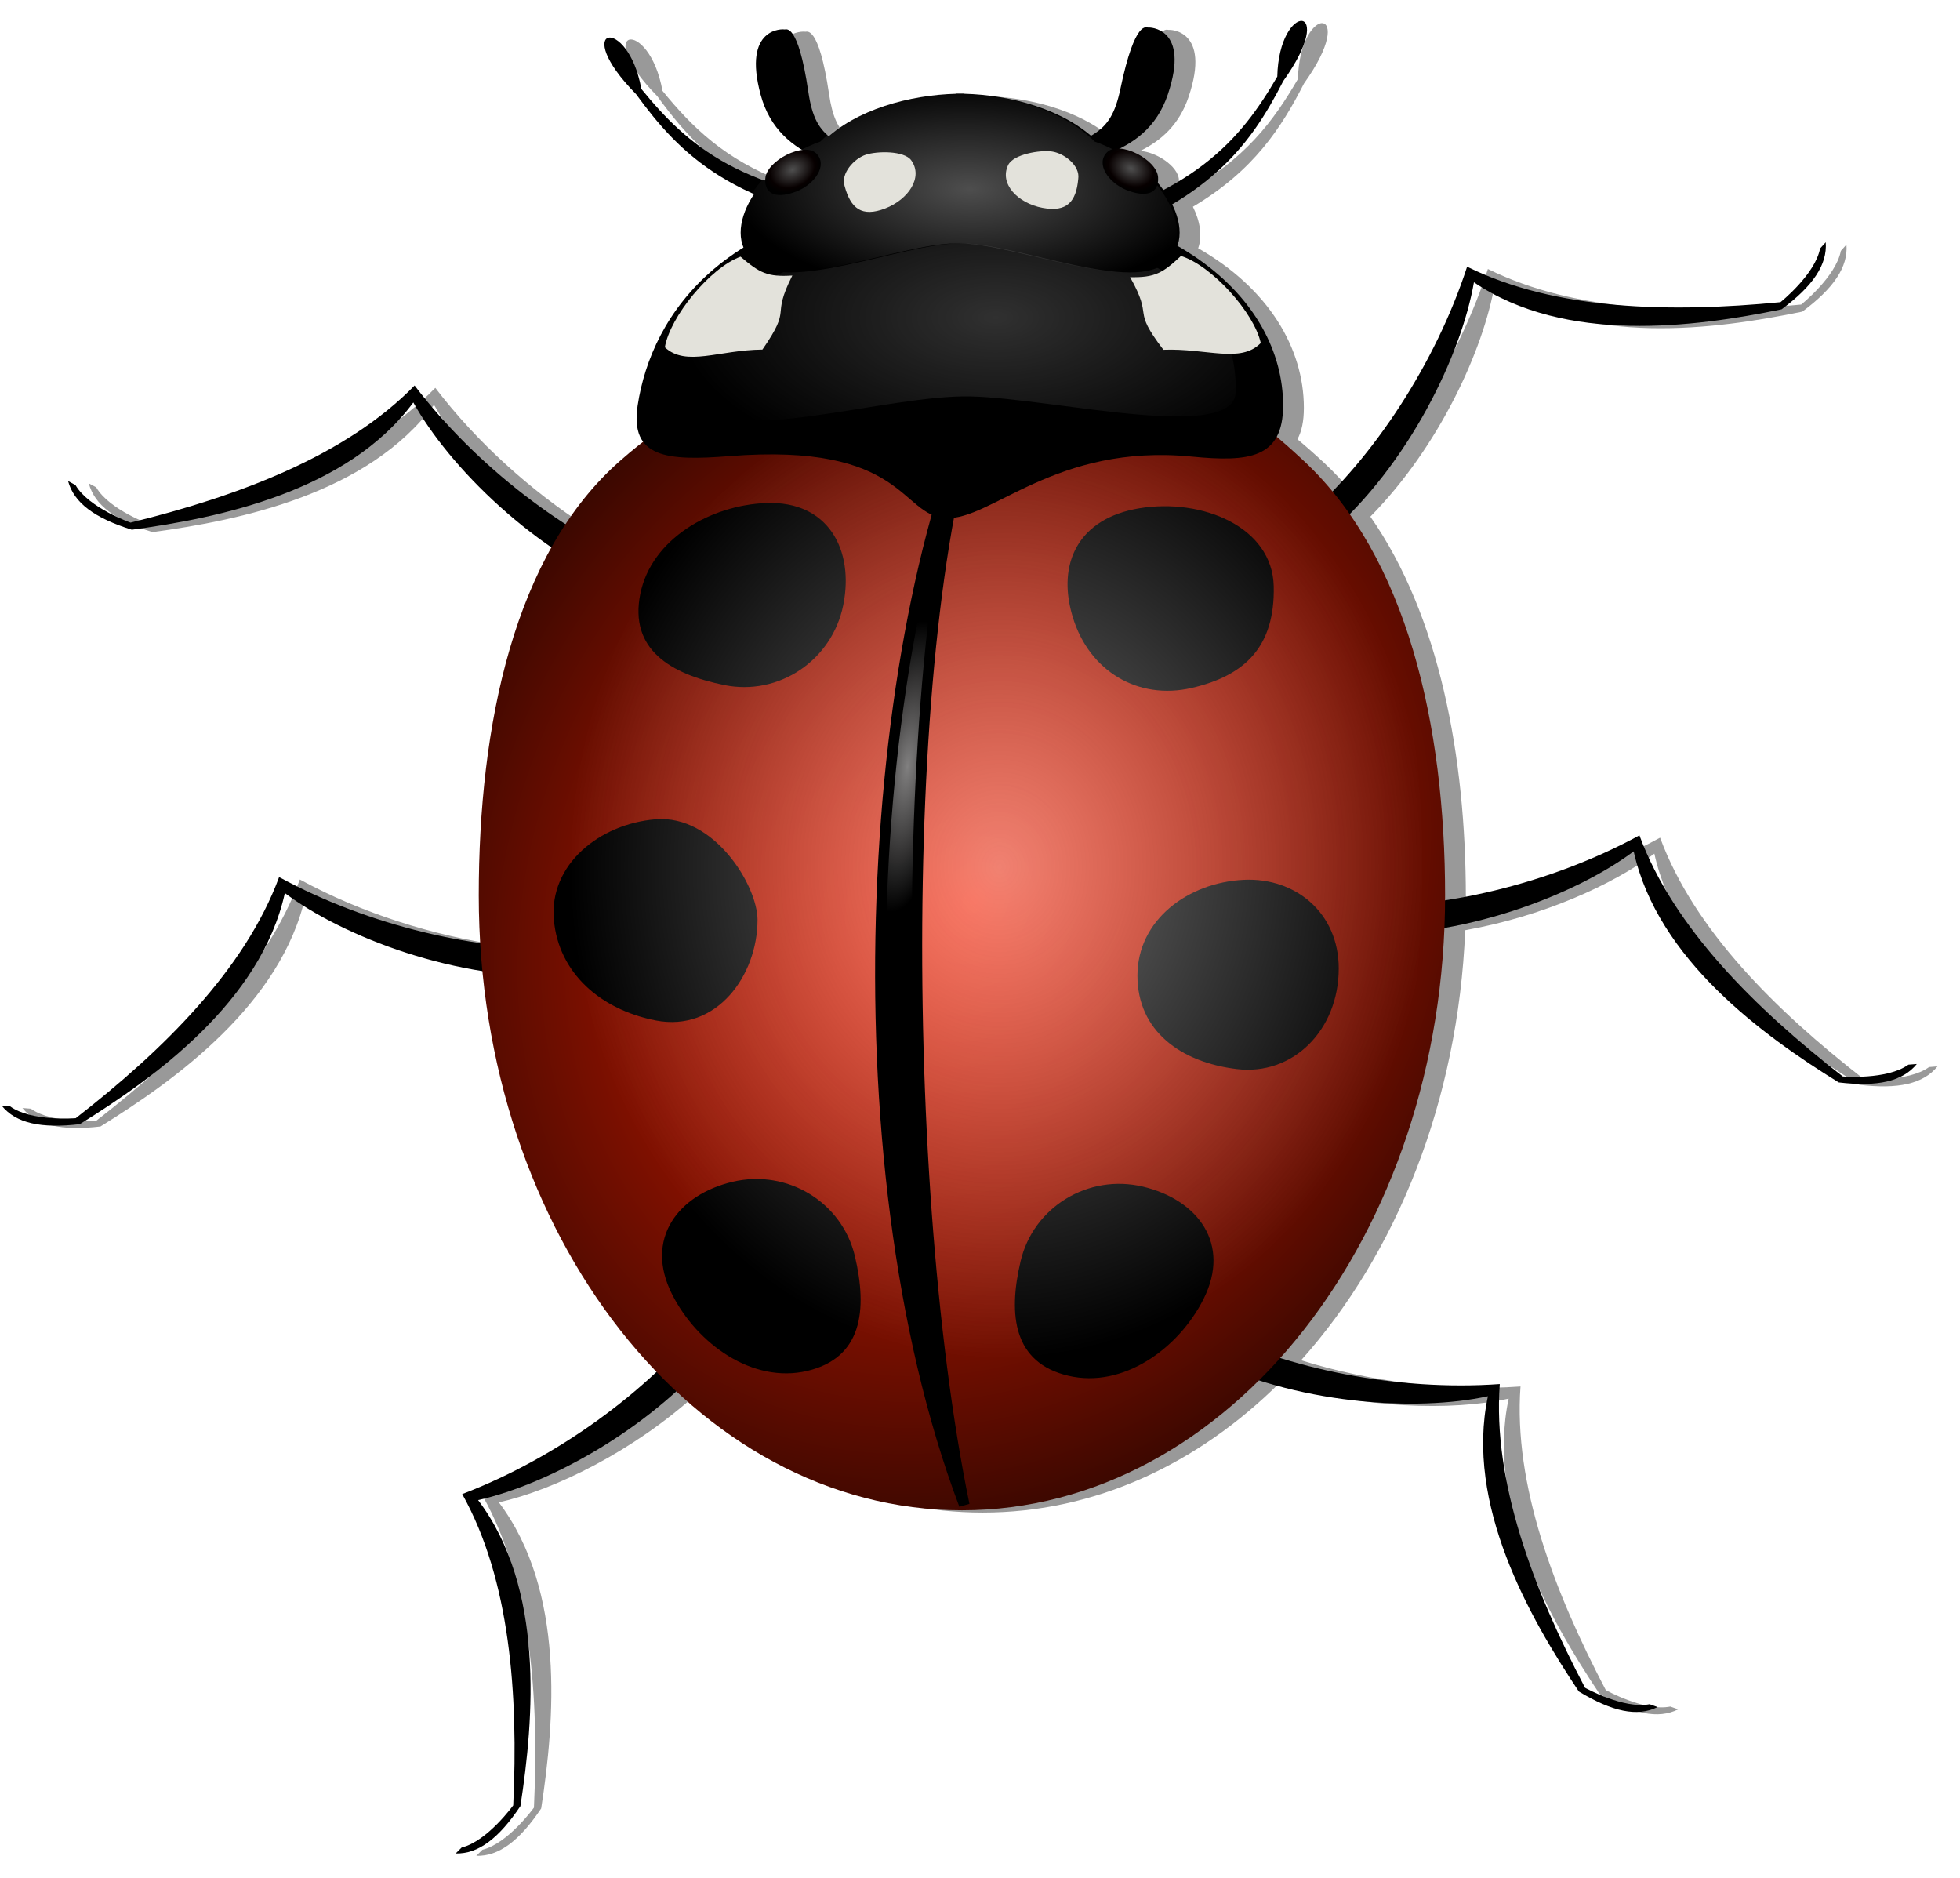 <?xml version="1.0" encoding="UTF-8"?>
<svg viewBox="0 0 372.068 356.515" xmlns="http://www.w3.org/2000/svg" xmlns:xlink="http://www.w3.org/1999/xlink">
 <defs>
  <filter id="l">
   <feGaussianBlur stdDeviation="1.778"/>
  </filter>
  <filter id="n">
   <feGaussianBlur stdDeviation=".594"/>
  </filter>
  <filter id="m" x="-.095" y="-.341" width="1.19" height="1.682">
   <feGaussianBlur stdDeviation="4.811"/>
  </filter>
  <linearGradient id="a">
   <stop stop-color="#fff" offset="0"/>
   <stop stop-color="#fff" stop-opacity="0" offset="1"/>
  </linearGradient>
  <radialGradient id="b" cx="427.08" cy="331.97" r="109.97" gradientTransform="matrix(.251 .031 -.01 .08 284.7 350.08)" gradientUnits="userSpaceOnUse">
   <stop stop-color="#808080" stop-opacity=".994" offset="0"/>
   <stop offset="1"/>
  </radialGradient>
  <radialGradient id="c" cx="343.47" cy="419.52" r="81.707" gradientTransform="matrix(1 0 0 1.144 0 -62.009)" gradientUnits="userSpaceOnUse">
   <stop stop-color="#f1f1f1" stop-opacity=".624" offset="0"/>
   <stop stop-color="#f1f1f1" stop-opacity="0" offset="1"/>
  </radialGradient>
  <radialGradient id="f" cx="334.95" cy="422.15" r="91.72" gradientTransform="matrix(1.319 .692 -.818 1.558 242.18 -465.22)" gradientUnits="userSpaceOnUse">
   <stop stop-color="#fc2000" offset="0"/>
   <stop offset="1"/>
  </radialGradient>
  <radialGradient id="g" cx="531.31" cy="279.63" r="5.229" gradientTransform="matrix(-.988 -.435 .324 -.736 802.73 722.33)" gradientUnits="userSpaceOnUse">
   <stop stop-color="#4f4f4f" offset="0"/>
   <stop stop-color="#070000" stop-opacity=".992" offset=".779"/>
   <stop stop-opacity=".983" offset="1"/>
  </radialGradient>
  <radialGradient id="d" cx="346.12" cy="290.23" r="41.664" gradientTransform="matrix(1.073 .019 -.008 .486 -31.297 141.67)" gradientUnits="userSpaceOnUse" xlink:href="#a"/>
  <radialGradient id="e" cx="343.22" cy="304.14" r="70.791" gradientTransform="matrix(1 0 0 .41 0 181.96)" gradientUnits="userSpaceOnUse" xlink:href="#a"/>
 </defs>
 <g transform="translate(-222.54 -331.25)">
  <g transform="translate(68.833 77.829)" opacity=".4">
   <path d="m404.47 257.82c-1.619 0.283-4.219 3.82-4.375 10.594-4.629 7.951-10.13 15.47-21.625 21.531-0.323-0.446-0.664-0.877-1.031-1.312 0.064-0.333 0.091-0.7 0.062-1.125-0.175-2.578-4.35-5.259-7.344-5.438 3.976-1.964 7.39-4.947 9.188-10.281 4.297-12.749-3.561-12.76-3.781-12.688s-2.426-1.76-5.219 11.562c-1.05 5.009-2.542 7.193-5.594 8.969-6.326-5.391-15.874-7.748-24.031-7.969v-0.031h-2.094v0.031c-8.092 0.218-17.576 2.543-23.906 7.844-1.983-1.766-3.008-4.019-3.625-8.188-1.992-13.465-4.316-11.789-4.531-11.875s-8.028-0.545-4.5 12.438c1.379 5.074 4.268 8.192 7.781 10.375-0.068 0.035-0.12 0.089-0.188 0.125-2.775 0.434-6.21 2.703-6.688 5-0.169 0.175-0.338 0.354-0.5 0.531-11.197-4.207-17.467-10.462-23-17.25-2.582-14.222-13.821-12.03-1 1 5.177 7.109 11.126 13.87 22 18.781-2.51 3.684-3.449 7.622-2.062 10.656-12.732 8.067-18.203 19.697-19.719 29.719-0.477 3.152-0.093 5.381 1.031 6.906-1.364 1.047-2.802 2.211-4.344 3.562-3.97 3.48-7.399 7.548-10.375 12.062-10.483-6.781-20.731-15.923-28.656-26.312-13.063 13.358-33.449 20.987-53.906 26 0 0-7.951-2.784-10.469-7.125l-1.406-0.75c1.099 4.139 5.058 7.055 12.094 9.25 16.672-2.246 40.909-7.265 53.438-24.156 4.727 8.496 14.269 19.226 26.219 27.469-10.138 18.081-13.781 42.19-13.781 66.094 0 3.042 0.07 6.048 0.25 9.031-12.696-1.818-26.295-6.04-38.156-12.5-6.473 17.527-21.965 32.824-38.594 45.75 0 0-8.399 0.686-12.469-2.25l-1.594-0.125c2.693 3.33 7.493 4.368 14.812 3.5 14.303-8.855 34.394-23.31 38.938-43.844 8.211 6.147 22.318 12.38 37.5 14.781 2.945 30.588 15.193 57.511 33.031 76.062-10.012 9.398-23.108 17.934-36.875 23.188 9.112 16.312 10.673 38.055 9.688 59.094 0 0-4.905 6.815-9.781 8l-1.156 1.156c4.281 0.118 8.215-2.873 12.312-9 2.568-16.625 4.62-41.294-8.031-58.094 10.586-2.374 25.552-9.703 37.625-20.656 15.19 14.193 33.928 22.594 54.219 22.594 21.27 0 40.848-9.197 56.406-24.656 15.738 5.006 32.705 5.381 43.438 3.031-4.37 20.572 7.899 42.047 17.25 56.031 6.302 3.822 11.107 4.853 14.938 2.938l-1.5-0.531c-4.92 0.986-12.25-3.125-12.25-3.125-9.781-18.653-17.556-38.991-16.188-57.625-14.114 1.012-28.949-1.012-41.656-4.969 18.042-20.126 29.827-49.118 31.156-81.625 14.567-2.575 27.985-8.601 35.906-14.531 4.543 20.534 24.634 35.02 38.938 43.875 7.319 0.868 12.119-0.17 14.812-3.5l-1.594 0.125c-4.07 2.936-12.438 2.25-12.438 2.25-16.629-12.926-32.152-28.254-38.625-45.781-11.465 6.244-24.548 10.43-36.875 12.344 2e-3 -0.314 0-0.623 0-0.938 0-26.883-5.05-53.597-18.125-72.344 13.145-13.359 21.475-31.75 23.594-44.031 17.408 11.8 41.929 8.516 58.406 5.125 5.915-4.397 8.706-8.449 8.375-12.719l-1.062 1.188c-0.941 4.929-7.531 10.188-7.531 10.188-20.964 2.031-42.724 1.54-59.469-6.75-5.278 16.208-14.979 31.759-25.562 42.688-1.714-2.078-3.545-4.054-5.5-5.875-1.863-1.735-3.517-3.191-5.094-4.5 0.803-1.471 1.219-3.414 1.219-5.969 0-11.32-6.7-22.646-20.062-30.281 0.814-2.324 0.373-5.111-1-7.875 11.556-6.859 16.793-14.999 21.094-23.406 5.316-7.435 5.102-11.279 3.531-11.438-0.098-0.01-0.205-0.019-0.312 0z" filter="url(#l)"/>
  </g>
  <g transform="translate(68.833 77.829)">
   <path d="m432.21 304.04c-6.037 18.541-17.876 36.215-30.186 47.102l3.611 3.892c15.607-13.459 25.529-34.476 27.869-48.037 17.408 11.8 41.936 8.521 58.413 5.13 5.915-4.397 8.699-8.454 8.368-12.724l-1.073 1.188c-0.941 4.929-7.512 10.182-7.512 10.182-20.964 2.031-42.746 1.557-59.49-6.733z"/>
   <path d="m232.41 326.59c11.827 15.503 28.842 28.271 44.059 34.477l-2.121 4.867c-19.178-7.544-35.49-24.099-42.181-36.125-12.529 16.891-36.762 21.903-53.434 24.149-7.036-2.195-11.004-5.104-12.104-9.243l1.405 0.767c2.517 4.341 10.455 7.127 10.455 7.127 20.457-5.013 40.858-12.66 53.921-26.018z"/>
   <path d="m464.92 411.97c-17.124 9.326-37.869 14.036-54.294 13.491l-0.05 5.309c20.587 0.941 42.235-7.514 53.253-15.762 4.543 20.534 24.62 35.001 38.923 43.856 7.319 0.868 12.129-0.167 14.822-3.497l-1.596 0.126c-4.07 2.936-12.453 2.239-12.453 2.239-16.629-12.926-32.132-28.234-38.605-45.761z"/>
   <path d="m206.69 419.89c17.124 9.326 37.869 14.036 54.294 13.491l0.05 5.309c-20.587 0.941-42.235-7.514-53.253-15.762-4.543 20.534-24.62 35.001-38.923 43.856-7.319 0.868-12.129-0.167-14.822-3.497l1.596 0.126c4.07 2.936 12.453 2.239 12.453 2.239 16.629-12.926 32.132-28.234 38.605-45.761z"/>
   <path d="m438.41 516.11c-19.449 1.395-40.282-2.911-55.005-10.21l-2.244 4.811c18.348 9.384 41.554 10.655 54.998 7.712-4.37 20.572 7.911 42.055 17.261 56.039 6.302 3.822 11.109 4.872 14.94 2.956l-1.505-0.546c-4.92 0.986-12.262-3.121-12.262-3.121-9.781-18.653-17.551-39.008-16.182-57.642z"/>
   <path d="m241.45 536.99c18.218-6.952 35.281-19.655 45.543-32.491l4.067 3.413c-12.667 16.257-33.163 27.212-46.592 30.224 12.652 16.8 10.596 41.46 8.028 58.085-4.098 6.127-8.011 9.109-12.292 8.991l1.133-1.131c4.877-1.185 9.796-8.009 9.796-8.009 0.986-21.039-0.571-42.77-9.683-59.082z"/>
  </g>
  <g transform="translate(68.833 77.829)">
   <path d="m428.03 423.37c0 64.452-41.064 116.7-91.72 116.7s-91.72-52.249-91.72-116.7c0-32.226 6.667-64.812 26.864-82.52 19.569-17.157 22.462-8.311 67.551-10.376 42.354-1.94 43.912-6.616 62.161 10.376 19.658 18.304 26.864 50.294 26.864 82.52z" fill="url(#f)"/>
  </g>
  <g transform="translate(68.833 77.829)">
   <path transform="matrix(1.487 0 0 1.487 -168.24 -121.65)" d="m387.41 375.85c0 7.85-5.821 13.696-13 12.838-7.129-0.852-12.697-4.837-12.697-11.927s6.436-11.899 13.608-12.231c6.573-0.304 12.09 4.229 12.09 11.32z"/>
   <path transform="matrix(1.487 0 0 1.487 -278.57 -130.88)" d="m387.41 375.85c0 7.09-5.213 14.356-13 12.838-7.047-1.374-12.393-6.051-13-12.838-0.632-7.062 5.844-12.257 13-12.838 7.484-0.607 13 8.481 13 12.838z"/>
   <path d="m316 491.87c2.416 10.264 1.341 19.299-9.053 21.746s-20.895-5.114-25.654-14.525c-5.324-10.528 1.117-18.93 11.512-21.376s20.779 3.891 23.195 14.155z"/>
   <path d="m347.45 492.78c-2.422 10.263-1.352 19.299 9.041 21.751s20.898-5.103 25.662-14.51c5.33-10.525-1.107-18.93-11.499-21.383s-20.781 3.879-23.203 14.142z"/>
   <path d="m291.24 383.45c-10.336-2.087-18.099-6.834-15.986-17.301s13.366-16.856 23.903-17.254c11.789-0.446 16.737 8.913 14.624 19.381s-12.205 17.261-22.542 15.174z"/>
   <path d="m379.93 383.99c10.205-2.349 15.818-7.928 15.57-19.278s-13.651-16.767-25.479-14.828c-11.642 1.908-15.783 10.511-12.654 20.721s12.357 15.735 22.563 13.386z"/>
   <path d="m423.34 430.42c-3.395 64.393-42.583 105.94-87.708 105.94s-86.609-52.011-87.246-103.63c-1.385-112.1 44.033-89.163 88.17-98.556 53.215-11.326 91.182 12.847 86.785 96.248z" fill="url(#c)" opacity=".752"/>
   <path transform="matrix(0 -1 1 0 -63.904 787.49)" d="m248.44 400.66c63.105-13.035 180.29-12.47 216.09 5.484-46.999-24.133-150.05-30.438-216.09-5.484z" fill="url(#b)" filter="url(#n)" stroke="#000" stroke-width="2"/>
  </g>
  <g transform="translate(68.833 77.829)">
   <path id="j" d="m352.45 297.3 1.82 3.891c28.229-7.987 36.646-19.89 43.037-32.383 10.632-14.87-0.801-15.296-1.133-0.846-6.921 11.887-15.793 22.817-43.724 29.338z"/>
   <use transform="matrix(-.988 .156 .156 .988 625.07 -56.255)" width="380.749" height="359.603" xlink:href="#j"/>
   <path d="m347.44 284.95 1.579 2.257c8.668-3.652 22.085-3.125 26.382-15.874s-3.55-12.755-3.77-12.683-2.431-1.76-5.223 11.563c-2.021 9.642-5.654 8.844-18.968 14.737z"/>
   <path d="m325.21 286.71-1.711 2.159c-8.434-4.163-21.859-4.438-25.387-17.421s4.305-12.521 4.521-12.435 2.531-1.612 4.524 11.854c1.442 9.745 5.115 9.165 18.054 15.843z"/>
   <path d="m397.28 330.37c0 10.078-6.525 10.767-17.369 9.705-25.858-2.531-38.03 12.149-46.68 11.683s-7.633-14.406-41.09-11.768c-11.799 0.931-18.895 0.344-17.388-9.62 2.591-17.133 16.683-38.979 59-39.656s63.527 19.501 63.527 39.656z"/>
   <path transform="matrix(.855 0 0 1.047 49.236 -7.385)" d="m339.53 291.51c-38.641 0.061-73.839 15.489-62.702 30.342 6.419 8.561 42.188-1.251 60.861-0.892s59.951 8.754 58.854-1.297c0.214-16.732-18.372-28.215-57.014-28.154z" fill="url(#e)" filter="url(#m)" opacity=".434"/>
   <path transform="translate(147.75 254.31)" d="m187.44 16.875v0.031c-8.701 0.235-19.013 2.908-25.281 9.094-11.918 4.129-19.822 16.907-13.188 22.688 6.017 6.27 28.459-3.317 38.844-3.375 0.291-0.002 0.573-0.014 0.844 0 10.385 0.058 32.796 9.645 38.812 3.375 6.635-5.78-1.27-18.559-13.188-22.688-6.268-6.186-16.549-8.859-25.25-9.094v-0.031h-1.594z"/>
   <path d="m334.69 271.18v0.031c-8.701 0.235-19.013 2.908-25.281 9.094-11.918 4.129-19.822 16.907-13.188 22.688 6.017 6.27 28.459-3.317 38.844-3.375 0.291-2e-3 0.573-0.014 0.844 0 10.385 0.058 32.796 9.645 38.812 3.375 6.635-5.78-1.27-18.559-13.188-22.688-6.268-6.186-16.549-8.859-25.25-9.094v-0.031h-1.594z" fill="url(#d)" opacity=".305"/>
   <path id="k" d="m351.6 292.87c-4.673-0.88-8.231-4.547-6.517-8.119 0.988-2.059 6.053-2.898 8.321-2.573s5.368 2.631 4.988 5.192c-0.387 4.309-2.118 6.38-6.792 5.5z" fill="#e3e2db"/>
   <use transform="matrix(-.984 .178 .178 .984 615.56 -57.773)" width="380.749" height="359.603" xlink:href="#k"/>
   <path id="i" d="m368.24 306.03c4.741 0.088 6.175-0.782 9.656-4.029 5.885 1.839 13.907 10.801 15.142 16.521-3.846 3.935-10.263 0.968-18.479 1.284-6.248-8.176-1.697-5.568-6.319-13.775z" fill="#e3e2db"/>
   <use transform="matrix(-.999 .046 .046 .999 657.91 -16.945)" width="380.749" height="359.603" xlink:href="#i"/>
   <path id="h" d="m367.53 289.48c-3.352-1.35-5.929-4.948-3.651-7.184s9.437 1.367 9.667 4.768-2.665 3.765-6.017 2.416z" fill="url(#g)"/>
   <use transform="matrix(-1 0 0 1 672.53 .234)" width="380.749" height="359.603" xlink:href="#h"/>
  </g>
 </g>
</svg>

